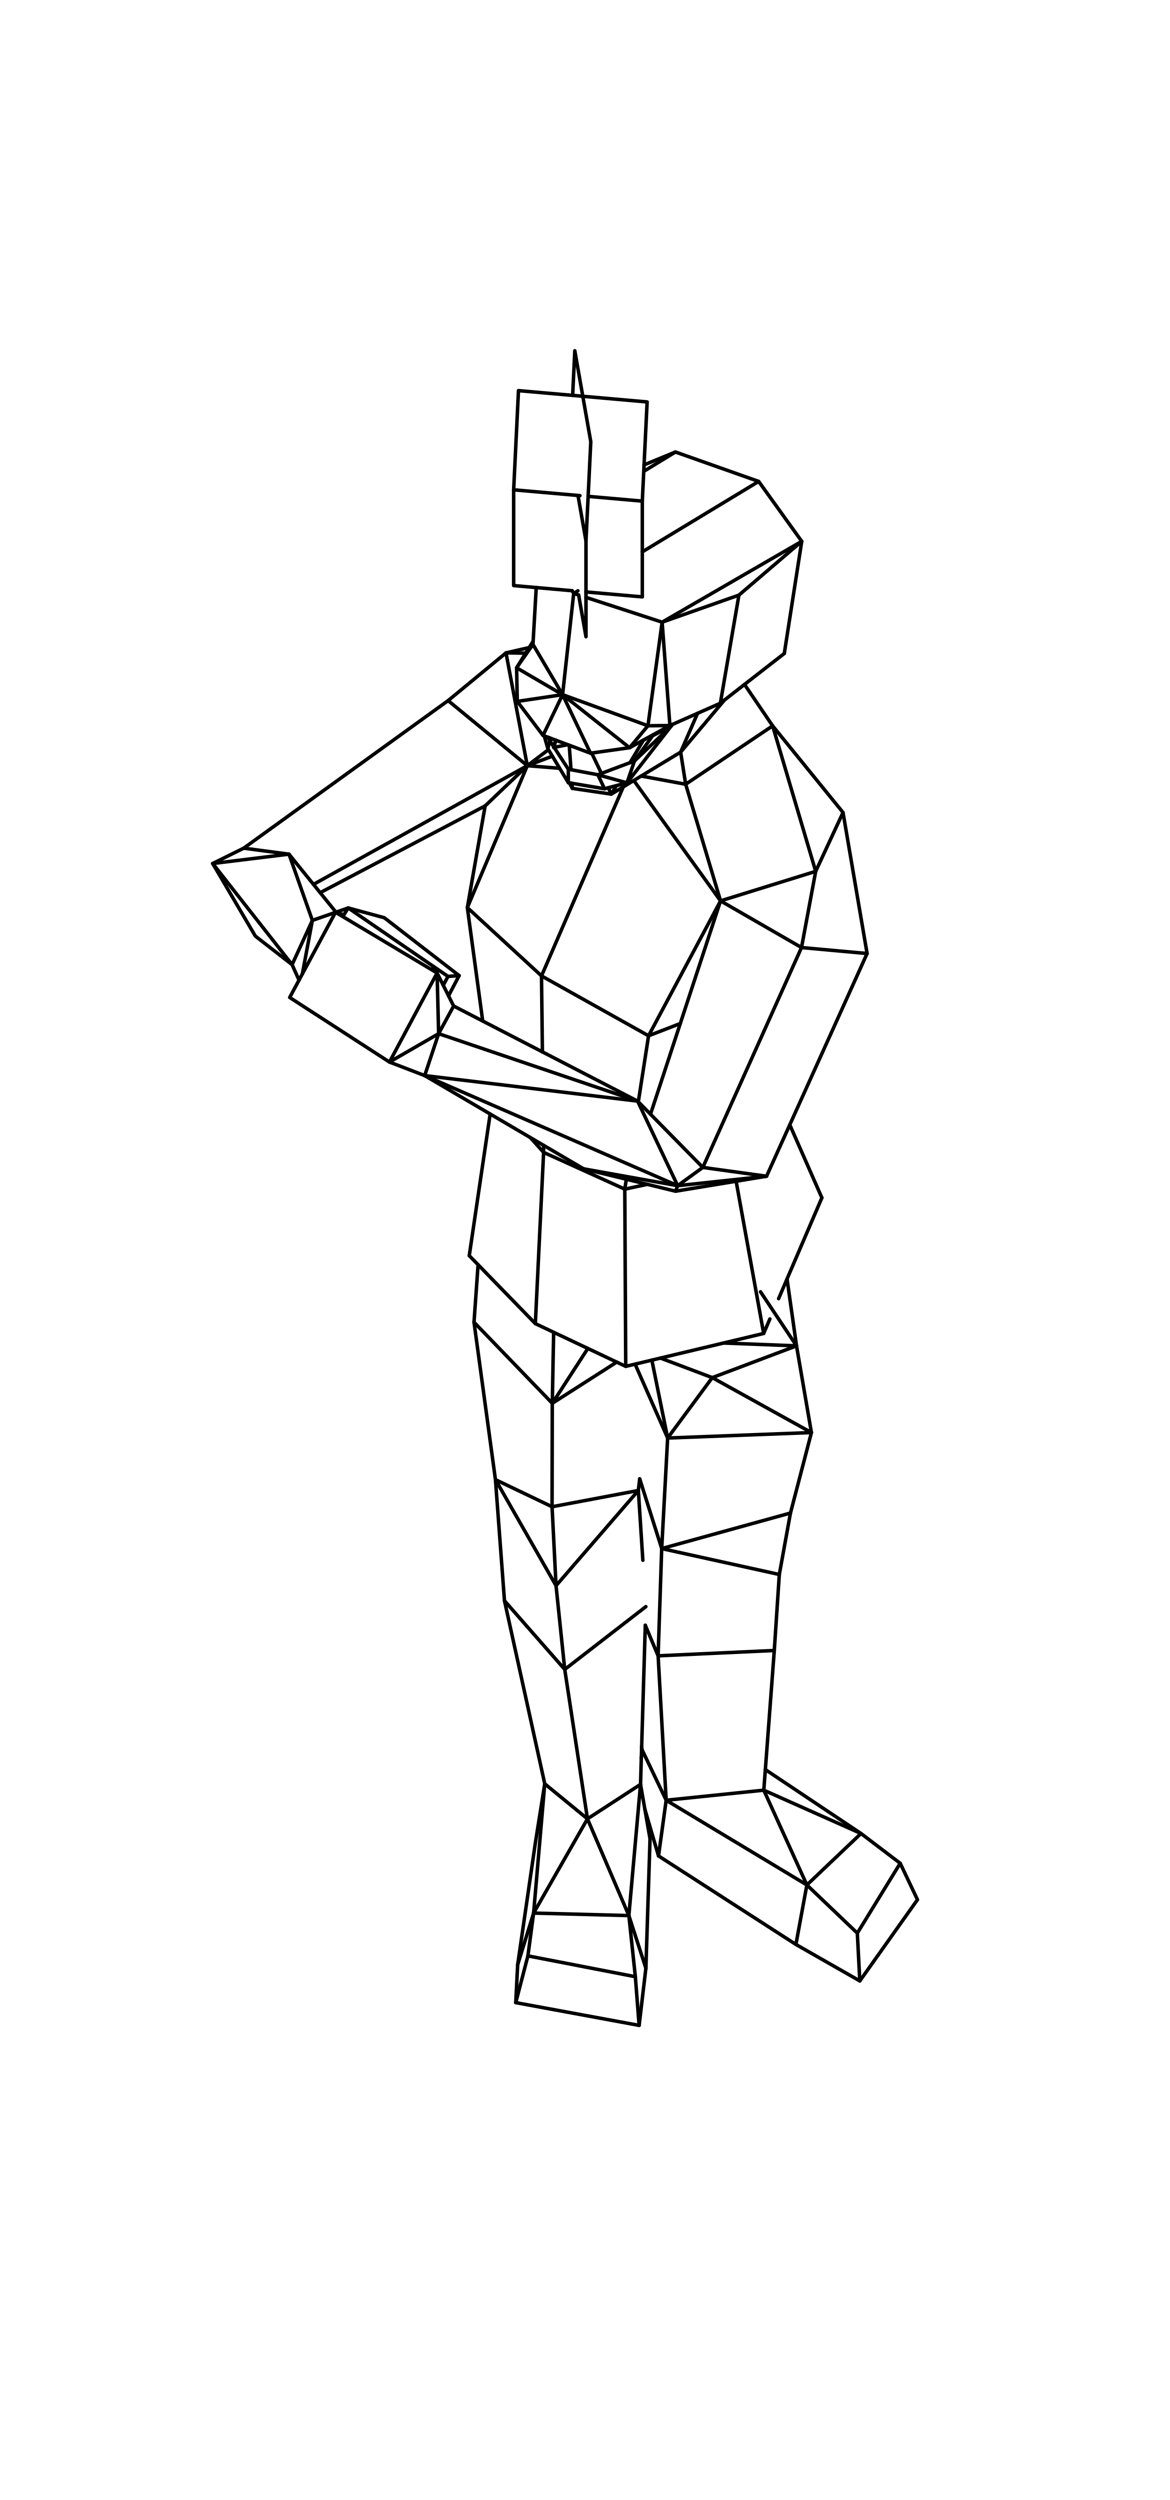 <?xml version='1.0' encoding='ascii'?>
<svg xmlns="http://www.w3.org/2000/svg" version="1.1" width="1001" height="2138">
    <g id="View Layer_LineSet" xmlns:inkscape="http://www.inkscape.org/namespaces/inkscape" inkscape:groupmode="lineset" inkscape:label="View Layer_LineSet">
        <g xmlns:inkscape="http://www.inkscape.org/namespaces/inkscape" inkscape:groupmode="layer" id="strokes" inkscape:label="strokes">
            <path fill="none" stroke-width="3.0" stroke-linecap="round" stroke-opacity="1.0" stroke="rgb(0, 0, 0)" stroke-linejoin="round" d=" M 522.997, 679.183 527.320, 671.918 " />
            <path fill="none" stroke-width="3.0" stroke-linecap="round" stroke-opacity="1.0" stroke="rgb(0, 0, 0)" stroke-linejoin="round" d=" M 550.389, 633.151 550.156, 633.154 " />
            <path fill="none" stroke-width="3.0" stroke-linecap="round" stroke-opacity="1.0" stroke="rgb(0, 0, 0)" stroke-linejoin="round" d=" M 475.395, 633.016 474.199, 637.377 473.810, 638.797 473.686, 639.249 474.058, 639.177 474.414, 639.109 476.657, 638.675 485.794, 636.911 " />
            <path fill="none" stroke-width="3.0" stroke-linecap="round" stroke-opacity="1.0" stroke="rgb(0, 0, 0)" stroke-linejoin="round" d=" M 489.676, 674.273 489.362, 669.918 " />
            <path fill="none" stroke-width="3.0" stroke-linecap="round" stroke-opacity="1.0" stroke="rgb(0, 0, 0)" stroke-linejoin="round" d=" M 653.476, 1531.067 654.225, 1521.095 654.799, 1513.451 655.548, 1503.479 656.297, 1493.507 657.046, 1483.535 657.795, 1473.563 658.543, 1463.591 659.292, 1453.619 660.041, 1443.647 660.790, 1433.676 661.539, 1423.704 662.288, 1413.732 662.448, 1411.600 663.108, 1401.622 663.768, 1391.644 664.428, 1381.665 665.088, 1371.687 665.748, 1361.709 666.408, 1351.731 666.748, 1346.591 668.535, 1336.752 670.321, 1326.913 672.108, 1317.074 673.894, 1307.234 675.680, 1297.395 676.292, 1294.029 678.813, 1284.352 681.334, 1274.675 683.855, 1264.998 686.376, 1255.321 688.897, 1245.644 691.418, 1235.967 693.939, 1226.290 694.218, 1225.216 692.524, 1215.360 690.829, 1205.505 689.134, 1195.649 687.439, 1185.794 685.745, 1175.939 684.050, 1166.083 682.355, 1156.228 681.463, 1151.042 680.062, 1141.141 678.660, 1131.239 677.258, 1121.338 675.857, 1111.437 674.455, 1101.535 673.364, 1093.827 " />
            <path fill="none" stroke-width="3.0" stroke-linecap="round" stroke-opacity="1.0" stroke="rgb(0, 0, 0)" stroke-linejoin="round" d=" M 681.463, 1151.042 672.107, 1154.571 662.750, 1158.100 653.394, 1161.629 644.037, 1165.159 634.681, 1168.688 625.324, 1172.217 615.968, 1175.746 609.388, 1178.228 618.136, 1183.073 626.884, 1187.919 635.632, 1192.764 644.379, 1197.609 653.127, 1202.455 661.875, 1207.300 670.622, 1212.146 679.370, 1216.991 688.118, 1221.836 694.218, 1225.216 684.226, 1225.595 674.233, 1225.975 664.240, 1226.355 654.247, 1226.734 644.255, 1227.114 634.262, 1227.494 624.269, 1227.873 614.276, 1228.253 604.283, 1228.633 594.291, 1229.012 584.298, 1229.392 574.305, 1229.772 571.209, 1229.889 " />
            <path fill="none" stroke-width="3.0" stroke-linecap="round" stroke-opacity="1.0" stroke="rgb(0, 0, 0)" stroke-linejoin="round" d=" M 609.388, 1178.228 603.445, 1186.270 597.502, 1194.312 591.558, 1202.354 585.615, 1210.396 579.671, 1218.438 573.728, 1226.481 571.209, 1229.889 570.671, 1239.875 570.134, 1249.861 569.597, 1259.846 569.060, 1269.832 568.523, 1279.817 567.986, 1289.803 567.449, 1299.788 566.912, 1309.774 566.375, 1319.760 566.123, 1324.431 565.789, 1334.426 565.455, 1344.420 565.121, 1354.415 564.788, 1364.409 564.454, 1374.403 564.120, 1384.398 563.786, 1394.392 563.452, 1404.387 563.118, 1414.381 563.059, 1416.159 563.615, 1426.143 564.172, 1436.128 564.729, 1446.112 565.286, 1456.097 565.843, 1466.081 566.400, 1476.066 566.956, 1486.050 567.513, 1496.035 568.070, 1506.019 568.627, 1516.004 569.184, 1525.988 569.741, 1535.973 569.947, 1539.670 579.894, 1538.646 589.842, 1537.621 599.789, 1536.596 609.736, 1535.572 619.684, 1534.548 629.631, 1533.523 639.578, 1532.499 649.526, 1531.474 653.476, 1531.067 657.615, 1540.170 661.754, 1549.274 665.893, 1558.377 670.032, 1567.480 674.170, 1576.584 678.309, 1585.687 682.448, 1594.790 686.587, 1603.894 690.330, 1612.126 697.563, 1619.031 704.796, 1625.936 712.029, 1632.842 719.263, 1639.747 726.496, 1646.652 733.485, 1653.324 " />
            <path fill="none" stroke-width="3.0" stroke-linecap="round" stroke-opacity="1.0" stroke="rgb(0, 0, 0)" stroke-linejoin="round" d=" M 566.123, 1324.431 575.763, 1321.771 585.403, 1319.111 595.042, 1316.451 604.682, 1313.791 614.322, 1311.130 623.961, 1308.470 633.601, 1305.810 643.241, 1303.150 652.880, 1300.490 662.520, 1297.829 672.160, 1295.169 676.292, 1294.029 " />
            <path fill="none" stroke-width="3.0" stroke-linecap="round" stroke-opacity="1.0" stroke="rgb(0, 0, 0)" stroke-linejoin="round" d=" M 551.741, 1547.463 554.550, 1557.060 557.359, 1566.657 560.168, 1576.255 562.977, 1585.852 563.398, 1587.290 571.804, 1592.706 580.211, 1598.121 588.618, 1603.536 597.025, 1608.951 605.432, 1614.366 613.839, 1619.782 622.246, 1625.197 630.653, 1630.612 639.059, 1636.027 647.466, 1641.442 655.873, 1646.858 664.280, 1652.273 672.687, 1657.688 680.945, 1663.007 689.630, 1667.963 698.316, 1672.918 707.002, 1677.874 715.688, 1682.829 724.373, 1687.785 733.059, 1692.741 735.614, 1694.198 741.403, 1686.044 747.192, 1677.891 752.982, 1669.737 758.771, 1661.583 764.560, 1653.429 770.349, 1645.275 776.139, 1637.122 781.928, 1628.968 784.953, 1624.707 780.662, 1615.674 776.372, 1606.641 772.082, 1597.608 770.166, 1593.575 762.202, 1587.528 754.238, 1581.480 746.274, 1575.433 738.309, 1569.385 736.635, 1568.114 728.320, 1562.560 720.004, 1557.005 711.689, 1551.451 703.373, 1545.896 695.057, 1540.342 686.742, 1534.787 678.426, 1529.233 670.111, 1523.679 661.795, 1518.124 654.799, 1513.451 " />
            <path fill="none" stroke-width="3.0" stroke-linecap="round" stroke-opacity="1.0" stroke="rgb(0, 0, 0)" stroke-linejoin="round" d=" M 550.389, 633.151 552.991, 631.596 " />
            <path fill="none" stroke-width="3.0" stroke-linecap="round" stroke-opacity="1.0" stroke="rgb(0, 0, 0)" stroke-linejoin="round" d=" M 409.028, 1081.667 408.322, 1091.641 407.615, 1101.616 406.909, 1111.592 406.202, 1121.567 405.545, 1130.840 406.895, 1140.748 408.244, 1150.657 409.594, 1160.565 410.943, 1170.474 412.293, 1180.382 413.642, 1190.291 414.992, 1200.199 416.341, 1210.108 417.691, 1220.016 419.040, 1229.925 420.390, 1239.833 421.739, 1249.742 423.089, 1259.651 423.882, 1265.477 424.626, 1275.450 425.369, 1285.422 426.113, 1295.394 426.856, 1305.367 427.600, 1315.339 428.343, 1325.311 429.087, 1335.284 429.830, 1345.256 430.574, 1355.228 431.318, 1365.201 431.601, 1369.002 433.750, 1378.768 435.899, 1388.535 438.049, 1398.301 440.198, 1408.068 442.347, 1417.834 444.496, 1427.600 446.645, 1437.366 448.794, 1447.133 450.944, 1456.899 453.093, 1466.665 455.242, 1476.432 457.391, 1486.198 459.540, 1495.964 461.690, 1505.731 463.839, 1515.497 466.065, 1525.613 464.494, 1535.488 462.922, 1545.364 461.351, 1555.240 459.780, 1565.116 458.209, 1574.992 458.128, 1575.497 456.690, 1585.393 455.253, 1595.289 453.815, 1605.185 452.377, 1615.081 450.939, 1624.977 449.501, 1634.873 448.063, 1644.769 446.625, 1654.665 445.187, 1664.562 443.749, 1674.458 442.887, 1680.390 442.383, 1690.377 441.878, 1700.364 441.374, 1710.352 441.253, 1712.747 451.087, 1714.561 460.922, 1716.374 470.756, 1718.188 480.590, 1720.001 490.424, 1721.815 500.258, 1723.628 510.093, 1725.442 519.927, 1727.255 529.761, 1729.069 539.595, 1730.882 546.804, 1732.212 547.980, 1722.281 549.156, 1712.350 550.332, 1702.420 551.508, 1692.489 552.590, 1683.356 552.910, 1673.361 553.231, 1663.367 553.552, 1653.372 553.873, 1643.377 554.193, 1633.382 554.514, 1623.387 554.835, 1613.392 555.156, 1603.397 555.476, 1593.403 555.797, 1583.408 556.141, 1572.679 554.422, 1562.828 552.703, 1552.977 551.741, 1547.463 550.021, 1537.612 548.751, 1530.333 548.009, 1526.081 548.308, 1516.085 548.608, 1506.090 548.677, 1503.792 548.966, 1494.150 549.265, 1484.154 549.565, 1474.159 549.864, 1464.163 550.163, 1454.168 550.463, 1444.172 550.762, 1434.177 551.062, 1424.181 551.361, 1414.186 551.661, 1404.190 551.960, 1394.195 552.086, 1389.988 " />
            <path fill="none" stroke-width="3.0" stroke-linecap="round" stroke-opacity="1.0" stroke="rgb(0, 0, 0)" stroke-linejoin="round" d=" M 475.720, 1356.159 470.757, 1347.477 465.794, 1338.795 460.831, 1330.114 455.868, 1321.432 450.906, 1312.751 445.943, 1304.069 440.980, 1295.387 436.017, 1286.706 431.054, 1278.024 426.092, 1269.342 423.882, 1265.477 432.902, 1269.794 441.923, 1274.111 450.943, 1278.427 459.963, 1282.744 468.984, 1287.061 472.324, 1288.660 " />
            <path fill="none" stroke-width="3.0" stroke-linecap="round" stroke-opacity="1.0" stroke="rgb(0, 0, 0)" stroke-linejoin="round" d=" M 502.607, 1555.587 501.103, 1545.700 499.600, 1535.814 498.096, 1525.928 496.593, 1516.041 495.089, 1506.155 493.586, 1496.269 492.082, 1486.382 490.578, 1476.496 489.075, 1466.610 487.571, 1456.723 486.068, 1446.837 484.564, 1436.951 483.171, 1427.793 482.137, 1417.847 481.102, 1407.901 480.067, 1397.954 479.033, 1388.008 477.998, 1378.062 476.963, 1368.115 475.929, 1358.169 475.720, 1356.159 475.217, 1346.171 474.715, 1336.184 474.213, 1326.197 473.710, 1316.209 473.208, 1306.222 472.705, 1296.234 472.324, 1288.660 472.346, 1278.660 472.368, 1268.660 472.389, 1258.660 472.411, 1248.660 472.432, 1238.660 472.454, 1228.660 472.476, 1218.660 472.497, 1208.660 472.516, 1200.199 472.706, 1190.201 472.896, 1180.202 473.086, 1170.204 473.276, 1160.206 473.466, 1150.208 473.656, 1140.210 473.671, 1139.435 " />
            <path fill="none" stroke-width="3.0" stroke-linecap="round" stroke-opacity="1.0" stroke="rgb(0, 0, 0)" stroke-linejoin="round" d=" M 472.516, 1200.199 465.569, 1193.005 458.623, 1185.811 451.677, 1178.617 444.731, 1171.423 437.785, 1164.230 430.839, 1157.036 423.893, 1149.842 416.947, 1142.648 410.001, 1135.454 405.545, 1130.840 " />
            <path fill="none" stroke-width="3.0" stroke-linecap="round" stroke-opacity="1.0" stroke="rgb(0, 0, 0)" stroke-linejoin="round" d=" M 550.389, 633.151 550.285, 633.083 " />
            <path fill="none" stroke-width="3.0" stroke-linecap="round" stroke-opacity="1.0" stroke="rgb(0, 0, 0)" stroke-linejoin="round" d=" M 517.213, 674.583 512.909, 665.556 511.507, 662.615 " />
            <path fill="none" stroke-width="3.0" stroke-linecap="round" stroke-opacity="1.0" stroke="rgb(0, 0, 0)" stroke-linejoin="round" d=" M 559.001, 628.294 558.355, 629.252 552.514, 637.369 551.648, 638.573 545.808, 646.690 542.827, 650.834 539.013, 652.268 536.953, 653.043 535.175, 653.712 535.057, 653.756 525.698, 657.277 525.279, 657.434 517.974, 660.182 514.545, 661.472 511.507, 662.615 504.860, 661.363 496.592, 659.806 488.523, 658.286 486.227, 657.854 486.093, 657.648 480.634, 649.270 477.700, 644.766 475.204, 640.935 474.306, 639.557 474.058, 639.177 " />
            <path fill="none" stroke-width="3.0" stroke-linecap="round" stroke-opacity="1.0" stroke="rgb(0, 0, 0)" stroke-linejoin="round" d=" M 486.227, 657.854 486.227, 667.921 486.227, 669.393 " />
            <path fill="none" stroke-width="3.0" stroke-linecap="round" stroke-opacity="1.0" stroke="rgb(0, 0, 0)" stroke-linejoin="round" d=" M 465.598, 629.347 468.346, 638.962 468.728, 640.299 469.235, 641.142 472.585, 646.712 477.739, 655.281 478.815, 657.070 483.338, 664.590 486.227, 669.393 487.106, 669.540 489.362, 669.918 493.904, 670.679 503.766, 672.331 513.629, 673.983 517.213, 674.583 520.401, 673.742 526.249, 672.200 527.320, 671.918 534.542, 670.014 536.395, 669.526 540.183, 664.664 541.885, 662.480 545.551, 657.775 551.698, 649.887 557.844, 641.999 559.571, 639.782 565.717, 631.894 571.864, 624.006 574.244, 620.952 575.601, 619.437 " />
            <path fill="none" stroke-width="3.0" stroke-linecap="round" stroke-opacity="1.0" stroke="rgb(0, 0, 0)" stroke-linejoin="round" d=" M 363.343, 919.892 372.513, 923.882 381.683, 927.871 390.852, 931.861 400.022, 935.851 409.191, 939.841 418.361, 943.830 420.540, 944.778 429.710, 948.768 438.879, 952.758 445.082, 955.457 454.251, 959.447 463.421, 963.436 463.683, 963.550 472.853, 967.540 482.022, 971.530 491.192, 975.520 500.362, 979.509 509.531, 983.499 518.701, 987.489 527.870, 991.479 537.040, 995.469 546.210, 999.458 555.379, 1003.448 564.549, 1007.438 573.719, 1011.428 579.776, 1014.063 589.720, 1013.006 599.664, 1011.949 603.950, 1011.493 613.894, 1010.436 617.959, 1010.004 627.903, 1008.946 637.847, 1007.889 638.484, 1007.821 648.428, 1006.764 655.834, 1005.977 " />
            <path fill="none" stroke-width="3.0" stroke-linecap="round" stroke-opacity="1.0" stroke="rgb(0, 0, 0)" stroke-linejoin="round" d=" M 579.776, 1014.063 575.495, 1005.026 571.214, 995.989 569.332, 992.015 565.051, 982.977 560.770, 973.940 556.489, 964.903 554.204, 960.081 549.923, 951.043 545.642, 942.006 545.507, 941.721 " />
            <path fill="none" stroke-width="3.0" stroke-linecap="round" stroke-opacity="1.0" stroke="rgb(0, 0, 0)" stroke-linejoin="round" d=" M 545.507, 941.721 535.578, 940.531 525.650, 939.342 523.937, 939.136 514.008, 937.947 504.079, 936.757 494.151, 935.567 484.222, 934.377 474.293, 933.187 466.921, 932.304 456.992, 931.114 447.064, 929.924 437.135, 928.734 427.206, 927.545 420.234, 926.709 410.305, 925.519 400.376, 924.330 390.447, 923.140 380.518, 921.950 370.589, 920.760 363.343, 919.892 " />
            <path fill="none" stroke-width="3.0" stroke-linecap="round" stroke-opacity="1.0" stroke="rgb(0, 0, 0)" stroke-linejoin="round" d=" M 545.507, 941.721 536.036, 938.513 530.284, 936.565 520.813, 933.357 511.341, 930.148 501.870, 926.940 492.399, 923.732 482.927, 920.524 479.219, 919.268 469.747, 916.059 460.276, 912.851 450.804, 909.643 441.333, 906.435 431.862, 903.227 422.390, 900.018 416.340, 897.969 406.868, 894.761 397.397, 891.553 387.926, 888.344 378.454, 885.136 375.270, 884.058 " />
            <path fill="none" stroke-width="3.0" stroke-linecap="round" stroke-opacity="1.0" stroke="rgb(0, 0, 0)" stroke-linejoin="round" d=" M 375.270, 884.058 372.112, 893.546 368.954, 903.034 365.796, 912.523 363.343, 919.892 " />
            <path fill="none" stroke-width="3.0" stroke-linecap="round" stroke-opacity="1.0" stroke="rgb(0, 0, 0)" stroke-linejoin="round" d=" M 487.106, 669.540 489.676, 674.273 499.570, 675.731 509.463, 677.189 519.356, 678.646 522.997, 679.183 526.566, 677.021 533.264, 672.965 541.818, 667.786 542.246, 667.527 548.549, 663.710 553.325, 660.818 561.879, 655.638 570.433, 650.459 578.987, 645.279 582.326, 643.257 588.765, 635.606 595.205, 627.955 601.644, 620.304 604.203, 617.265 610.642, 609.614 617.081, 601.963 619.816, 598.714 " />
            <path fill="none" stroke-width="3.0" stroke-linecap="round" stroke-opacity="1.0" stroke="rgb(0, 0, 0)" stroke-linejoin="round" d=" M 582.326, 643.257 583.873, 653.136 585.421, 663.016 586.631, 670.742 " />
            <path fill="none" stroke-width="3.0" stroke-linecap="round" stroke-opacity="1.0" stroke="rgb(0, 0, 0)" stroke-linejoin="round" d=" M 548.549, 663.710 558.382, 665.526 568.216, 667.342 578.050, 669.158 586.631, 670.742 594.934, 665.168 603.236, 659.594 611.538, 654.020 619.841, 648.445 628.143, 642.871 636.445, 637.297 644.747, 631.723 653.050, 626.149 661.037, 620.786 " />
            <path fill="none" stroke-width="3.0" stroke-linecap="round" stroke-opacity="1.0" stroke="rgb(0, 0, 0)" stroke-linejoin="round" d=" M 293.182, 782.018 287.611, 780.372 287.209, 780.253 287.054, 780.207 286.988, 780.330 284.786, 784.424 283.666, 786.506 282.862, 788.001 280.913, 791.625 280.296, 792.773 278.422, 796.257 273.685, 805.064 268.949, 813.871 264.212, 822.678 259.630, 831.198 258.681, 832.962 255.843, 838.240 251.106, 847.047 247.854, 853.095 256.249, 858.527 264.645, 863.960 273.041, 869.393 281.436, 874.825 289.832, 880.258 298.228, 885.690 306.623, 891.123 315.019, 896.556 323.415, 901.988 331.810, 907.421 333.207, 908.324 342.543, 911.908 351.879, 915.491 361.215, 919.075 363.343, 919.892 371.969, 924.951 380.595, 930.011 389.220, 935.070 397.846, 940.129 406.472, 945.189 415.097, 950.248 419.363, 952.750 427.989, 957.810 429.503, 958.698 438.129, 963.758 438.823, 964.164 444.092, 967.255 444.969, 967.769 448.361, 969.759 453.710, 972.896 462.335, 977.956 463.676, 978.742 465.017, 979.529 473.643, 984.588 482.269, 989.648 490.894, 994.707 499.331, 999.656 499.881, 999.789 509.598, 1002.153 510.287, 1002.321 513.138, 1003.015 522.855, 1005.378 531.506, 1007.483 533.423, 1007.949 535.854, 1008.541 545.571, 1010.905 553.819, 1012.911 563.536, 1015.275 573.252, 1017.639 577.976, 1018.788 587.843, 1017.164 597.711, 1015.541 601.816, 1014.865 611.683, 1013.242 617.219, 1012.331 627.086, 1010.707 629.797, 1010.261 631.534, 1009.975 635.168, 1009.377 636.640, 1009.135 639.355, 1008.688 649.223, 1007.065 655.834, 1005.977 659.949, 996.863 662.097, 992.106 666.213, 982.992 670.328, 973.878 674.443, 964.764 675.697, 961.987 679.812, 952.873 683.928, 943.760 688.043, 934.646 692.159, 925.532 696.274, 916.418 700.389, 907.304 704.505, 898.190 708.620, 889.076 712.735, 879.962 716.851, 870.848 720.966, 861.734 725.082, 852.620 729.197, 843.506 733.312, 834.392 737.428, 825.278 741.846, 815.494 740.163, 805.636 738.479, 795.779 736.796, 785.922 735.113, 776.065 733.429, 766.207 731.746, 756.350 730.063, 746.493 728.379, 736.635 726.696, 726.778 725.013, 716.921 723.329, 707.063 721.646, 697.206 721.250, 694.891 714.944, 687.130 708.638, 679.369 702.332, 671.608 696.026, 663.847 689.720, 656.086 683.414, 648.325 677.108, 640.564 670.802, 632.803 664.495, 625.042 661.037, 620.786 655.417, 612.515 649.797, 604.243 644.177, 595.972 638.557, 587.700 636.972, 585.367 " />
            <path fill="none" stroke-width="3.0" stroke-linecap="round" stroke-opacity="1.0" stroke="rgb(0, 0, 0)" stroke-linejoin="round" d=" M 451.135, 654.870 447.242, 664.081 443.349, 673.293 439.456, 682.504 435.563, 691.715 431.671, 700.926 427.778, 710.137 423.885, 719.349 419.992, 728.560 416.099, 737.771 412.207, 746.982 408.314, 756.193 404.421, 765.405 400.528, 774.616 399.844, 776.234 " />
            <path fill="none" stroke-width="3.0" stroke-linecap="round" stroke-opacity="1.0" stroke="rgb(0, 0, 0)" stroke-linejoin="round" d=" M 399.844, 776.234 407.201, 783.007 414.558, 789.781 421.915, 796.554 429.272, 803.327 436.629, 810.100 443.985, 816.874 451.342, 823.647 458.699, 830.420 463.288, 834.645 " />
            <path fill="none" stroke-width="3.0" stroke-linecap="round" stroke-opacity="1.0" stroke="rgb(0, 0, 0)" stroke-linejoin="round" d=" M 463.288, 834.645 467.260, 825.468 471.232, 816.291 475.204, 807.114 479.176, 797.936 483.148, 788.759 487.120, 779.582 491.092, 770.404 495.064, 761.227 499.036, 752.050 503.008, 742.872 506.980, 733.695 510.952, 724.518 514.924, 715.340 518.896, 706.163 522.868, 696.986 526.840, 687.808 530.812, 678.631 533.264, 672.965 " />
            <path fill="none" stroke-width="3.0" stroke-linecap="round" stroke-opacity="1.0" stroke="rgb(0, 0, 0)" stroke-linejoin="round" d=" M 452.724, 553.849 442.976, 556.080 433.228, 558.310 432.906, 558.384 425.190, 564.744 417.474, 571.104 409.757, 577.465 402.041, 583.826 394.324, 590.186 386.608, 596.547 383.387, 599.201 375.278, 605.053 367.170, 610.905 359.061, 616.757 350.952, 622.609 342.843, 628.462 334.734, 634.314 326.626, 640.166 318.517, 646.018 310.408, 651.870 302.299, 657.722 294.190, 663.574 286.081, 669.426 277.973, 675.278 269.864, 681.131 261.755, 686.983 253.646, 692.835 245.537, 698.687 237.429, 704.539 229.320, 710.391 221.211, 716.243 213.102, 722.095 208.522, 725.401 " />
            <path fill="none" stroke-width="3.0" stroke-linecap="round" stroke-opacity="1.0" stroke="rgb(0, 0, 0)" stroke-linejoin="round" d=" M 499.331, 999.656 509.174, 1001.418 519.018, 1003.181 528.861, 1004.944 538.704, 1006.707 548.548, 1008.470 558.391, 1010.233 568.234, 1011.996 578.078, 1013.759 579.776, 1014.063 " />
            <path fill="none" stroke-width="3.0" stroke-linecap="round" stroke-opacity="1.0" stroke="rgb(0, 0, 0)" stroke-linejoin="round" d=" M 601.297, 998.441 594.284, 991.312 590.322, 987.283 583.310, 980.154 576.297, 973.025 569.285, 965.896 562.273, 958.766 556.547, 952.946 549.535, 945.816 546.144, 942.369 546.121, 942.345 545.507, 941.721 536.623, 937.131 533.223, 935.374 529.692, 933.549 523.832, 930.522 521.424, 929.277 512.540, 924.687 503.656, 920.096 494.772, 915.506 486.701, 911.335 477.817, 906.745 468.933, 902.154 464.064, 899.639 455.180, 895.048 446.296, 890.458 443.963, 889.252 441.051, 887.747 432.167, 883.157 423.283, 878.566 414.399, 873.976 412.990, 873.248 404.106, 868.658 395.222, 864.067 388.103, 860.389 383.737, 851.676 379.225, 842.674 374.745, 833.733 373.953, 832.153 370.395, 826.805 " />
            <path fill="none" stroke-width="3.0" stroke-linecap="round" stroke-opacity="1.0" stroke="rgb(0, 0, 0)" stroke-linejoin="round" d=" M 388.103, 860.389 383.337, 869.180 378.571, 877.971 375.270, 884.058 " />
            <path fill="none" stroke-width="3.0" stroke-linecap="round" stroke-opacity="1.0" stroke="rgb(0, 0, 0)" stroke-linejoin="round" d=" M 247.242, 730.526 237.316, 731.742 227.390, 732.957 217.465, 734.173 214.031, 734.594 204.105, 735.809 194.179, 737.025 184.253, 738.241 181.976, 738.520 " />
            <path fill="none" stroke-width="3.0" stroke-linecap="round" stroke-opacity="1.0" stroke="rgb(0, 0, 0)" stroke-linejoin="round" d=" M 181.976, 738.520 188.152, 746.385 194.328, 754.250 200.503, 762.115 206.679, 769.980 212.855, 777.845 219.031, 785.711 224.222, 792.322 225.640, 794.129 231.816, 801.994 237.992, 809.859 244.168, 817.724 249.898, 825.022 " />
            <path fill="none" stroke-width="3.0" stroke-linecap="round" stroke-opacity="1.0" stroke="rgb(0, 0, 0)" stroke-linejoin="round" d=" M 249.898, 825.022 254.066, 815.932 258.234, 806.842 262.401, 797.752 266.569, 788.662 267.251, 787.173 " />
            <path fill="none" stroke-width="3.0" stroke-linecap="round" stroke-opacity="1.0" stroke="rgb(0, 0, 0)" stroke-linejoin="round" d=" M 286.988, 780.330 279.015, 783.094 269.567, 786.370 267.251, 787.173 263.921, 777.744 261.237, 770.147 257.907, 760.718 254.576, 751.289 251.246, 741.860 247.915, 732.431 247.242, 730.526 " />
            <path fill="none" stroke-width="3.0" stroke-linecap="round" stroke-opacity="1.0" stroke="rgb(0, 0, 0)" stroke-linejoin="round" d=" M 273.925, 763.473 282.776, 758.818 291.626, 754.163 300.476, 749.507 309.327, 744.852 318.177, 740.197 327.027, 735.541 335.878, 730.886 344.728, 726.231 353.578, 721.576 362.429, 716.920 371.279, 712.265 380.129, 707.610 388.979, 702.954 397.830, 698.299 406.680, 693.644 415.078, 689.226 422.318, 682.328 429.558, 675.429 436.798, 668.531 444.037, 661.633 451.135, 654.870 " />
            <path fill="none" stroke-width="3.0" stroke-linecap="round" stroke-opacity="1.0" stroke="rgb(0, 0, 0)" stroke-linejoin="round" d=" M 469.235, 641.142 461.267, 647.185 453.300, 653.228 451.135, 654.870 442.390, 659.722 433.646, 664.573 424.902, 669.425 416.157, 674.276 407.413, 679.128 398.669, 683.980 389.925, 688.831 381.180, 693.683 372.436, 698.534 363.692, 703.386 354.948, 708.237 346.203, 713.089 337.459, 717.941 328.715, 722.792 319.970, 727.644 311.226, 732.495 302.482, 737.347 293.738, 742.198 284.993, 747.050 276.249, 751.901 268.180, 756.379 " />
            <path fill="none" stroke-width="3.0" stroke-linecap="round" stroke-opacity="1.0" stroke="rgb(0, 0, 0)" stroke-linejoin="round" d=" M 502.944, 1153.273 497.503, 1161.663 492.062, 1170.054 486.622, 1178.444 481.181, 1186.835 475.741, 1195.225 472.516, 1200.199 480.940, 1194.810 489.364, 1189.422 497.788, 1184.034 506.212, 1178.645 514.636, 1173.257 523.060, 1167.869 527.633, 1164.944 " />
            <path fill="none" stroke-width="3.0" stroke-linecap="round" stroke-opacity="1.0" stroke="rgb(0, 0, 0)" stroke-linejoin="round" d=" M 558.355, 629.252 567.218, 624.622 574.244, 620.952 566.998, 627.843 559.753, 634.735 555.155, 639.108 547.909, 646.000 542.827, 650.834 539.573, 660.290 536.395, 669.526 " />
            <path fill="none" stroke-width="3.0" stroke-linecap="round" stroke-opacity="1.0" stroke="rgb(0, 0, 0)" stroke-linejoin="round" d=" M 451.135, 654.870 443.408, 648.521 435.682, 642.173 427.956, 635.824 420.230, 629.475 412.504, 623.127 404.778, 616.778 397.051, 610.429 389.325, 604.080 383.387, 599.201 " />
            <path fill="none" stroke-width="3.0" stroke-linecap="round" stroke-opacity="1.0" stroke="rgb(0, 0, 0)" stroke-linejoin="round" d=" M 601.297, 998.441 593.204, 1004.316 585.111, 1010.190 579.776, 1014.063 577.976, 1018.788 " />
            <path fill="none" stroke-width="3.0" stroke-linecap="round" stroke-opacity="1.0" stroke="rgb(0, 0, 0)" stroke-linejoin="round" d=" M 655.834, 1005.977 645.928, 1004.608 636.022, 1003.239 633.529, 1002.895 633.509, 1002.892 623.618, 1001.525 620.781, 1001.133 611.332, 999.828 601.426, 998.459 601.297, 998.441 605.035, 990.117 609.131, 980.994 609.863, 979.365 613.959, 970.242 618.056, 961.120 618.372, 960.416 620.214, 956.314 624.310, 947.192 628.406, 938.069 632.503, 928.947 636.599, 919.825 640.696, 910.702 644.792, 901.580 648.889, 892.457 652.985, 883.335 657.081, 874.212 661.178, 865.090 665.274, 855.967 669.371, 846.845 673.467, 837.722 677.564, 828.600 681.660, 819.478 684.745, 812.608 685.738, 810.396 687.568, 800.565 689.399, 790.734 691.229, 780.903 693.059, 771.072 694.890, 761.241 696.720, 751.410 697.871, 745.230 " />
            <path fill="none" stroke-width="3.0" stroke-linecap="round" stroke-opacity="1.0" stroke="rgb(0, 0, 0)" stroke-linejoin="round" d=" M 616.467, 770.479 625.132, 775.472 633.796, 780.465 642.460, 785.458 651.125, 790.451 659.789, 795.444 668.454, 800.436 677.118, 805.429 685.738, 810.396 686.966, 810.508 696.925, 811.413 704.813, 812.129 714.772, 813.034 724.731, 813.939 734.690, 814.844 741.846, 815.494 " />
            <path fill="none" stroke-width="3.0" stroke-linecap="round" stroke-opacity="1.0" stroke="rgb(0, 0, 0)" stroke-linejoin="round" d=" M 697.871, 745.230 688.320, 748.193 678.769, 751.155 669.217, 754.118 659.666, 757.080 650.115, 760.043 640.564, 763.005 631.013, 765.968 621.462, 768.930 616.467, 770.479 " />
            <path fill="none" stroke-width="3.0" stroke-linecap="round" stroke-opacity="1.0" stroke="rgb(0, 0, 0)" stroke-linejoin="round" d=" M 333.207, 908.324 341.869, 903.327 343.332, 902.483 351.994, 897.486 360.656, 892.489 363.047, 891.110 371.709, 886.113 375.270, 884.058 375.017, 874.061 374.877, 868.562 374.623, 858.565 374.369, 848.569 374.116, 838.572 373.953, 832.153 365.369, 827.022 356.786, 821.891 348.202, 816.760 339.619, 811.629 331.036, 806.498 322.452, 801.367 313.869, 796.237 305.286, 791.106 296.702, 785.975 287.876, 780.698 287.159, 780.270 287.054, 780.207 " />
            <path fill="none" stroke-width="3.0" stroke-linecap="round" stroke-opacity="1.0" stroke="rgb(0, 0, 0)" stroke-linejoin="round" d=" M 373.953, 832.153 369.236, 840.970 364.519, 849.788 359.802, 858.606 355.086, 867.424 350.369, 876.241 345.652, 885.059 340.935, 893.877 338.262, 898.874 333.545, 907.692 333.207, 908.324 " />
            <path fill="none" stroke-width="3.0" stroke-linecap="round" stroke-opacity="1.0" stroke="rgb(0, 0, 0)" stroke-linejoin="round" d=" M 632.186, 508.973 632.164, 509.098 630.471, 518.954 628.778, 528.809 627.085, 538.665 625.392, 548.521 623.699, 558.376 622.005, 568.232 620.312, 578.088 618.619, 587.943 616.926, 597.801 616.299, 601.450 " />
            <path fill="none" stroke-width="3.0" stroke-linecap="round" stroke-opacity="1.0" stroke="rgb(0, 0, 0)" stroke-linejoin="round" d=" M 456.144, 548.354 452.724, 553.849 449.761, 558.610 444.476, 567.099 441.971, 571.123 442.178, 581.121 442.302, 587.089 442.509, 597.087 442.567, 599.884 444.756, 602.776 450.791, 610.749 456.826, 618.723 462.861, 626.696 464.579, 628.965 465.598, 629.347 468.900, 630.583 469.608, 630.849 470.376, 631.136 475.395, 633.016 475.590, 633.089 475.841, 633.183 478.444, 634.158 479.344, 634.495 483.181, 635.932 485.794, 636.911 487.015, 637.368 492.121, 639.281 501.486, 642.788 505.221, 644.188 506.228, 644.046 513.477, 643.025 523.311, 641.640 528.997, 640.839 530.094, 640.685 535.229, 639.961 538.643, 639.480 542.764, 637.216 550.156, 633.154 550.285, 633.083 550.407, 633.016 552.991, 631.596 559.001, 628.294 567.765, 623.478 573.143, 620.523 575.601, 619.437 584.747, 615.395 593.894, 611.352 596.797, 610.069 599.929, 608.685 609.075, 604.643 613.058, 602.883 616.299, 601.450 619.816, 598.714 621.176, 597.656 626.930, 593.179 634.823, 587.039 636.972, 585.367 644.865, 579.227 652.757, 573.086 660.650, 566.946 668.543, 560.805 671.006, 558.889 " />
            <path fill="none" stroke-width="3.0" stroke-linecap="round" stroke-opacity="1.0" stroke="rgb(0, 0, 0)" stroke-linejoin="round" d=" M 671.006, 558.889 672.544, 549.008 674.082, 539.127 675.620, 529.246 677.157, 519.365 678.695, 509.484 680.233, 499.603 681.771, 489.722 683.309, 479.841 684.847, 469.960 685.932, 462.985 680.094, 454.866 674.256, 446.747 668.418, 438.628 662.580, 430.509 656.742, 422.390 650.904, 414.271 649.086, 411.743 639.658, 408.411 630.229, 405.079 620.801, 401.746 611.372, 398.414 601.944, 395.082 592.516, 391.750 583.087, 388.417 577.869, 386.573 568.620, 390.375 559.371, 394.177 551.034, 397.605 " />
            <path fill="none" stroke-width="3.0" stroke-linecap="round" stroke-opacity="1.0" stroke="rgb(0, 0, 0)" stroke-linejoin="round" d=" M 685.932, 462.985 678.334, 469.486 670.736, 475.988 663.138, 482.489 655.468, 489.051 647.870, 495.552 640.272, 502.054 632.674, 508.555 632.186, 508.973 632.000, 509.038 622.568, 512.360 613.136, 515.683 603.704, 519.005 594.273, 522.328 584.841, 525.650 575.409, 528.973 566.492, 532.114 556.983, 529.018 547.474, 525.923 537.965, 522.828 528.457, 519.732 518.948, 516.637 509.439, 513.542 507.355, 512.863 501.333, 510.903 " />
            <path fill="none" stroke-width="3.0" stroke-linecap="round" stroke-opacity="1.0" stroke="rgb(0, 0, 0)" stroke-linejoin="round" d=" M 267.251, 787.173 265.412, 797.003 263.572, 806.832 261.732, 816.661 259.893, 826.491 258.681, 832.962 " />
            <path fill="none" stroke-width="3.0" stroke-linecap="round" stroke-opacity="1.0" stroke="rgb(0, 0, 0)" stroke-linejoin="round" d=" M 383.737, 851.676 388.383, 842.821 392.805, 834.393 384.893, 828.277 376.981, 822.161 369.069, 816.045 361.157, 809.929 353.245, 803.814 345.334, 797.698 337.422, 791.582 329.510, 785.466 328.769, 784.894 319.117, 782.278 309.466, 779.662 299.814, 777.046 297.929, 776.536 288.481, 779.812 287.448, 780.170 287.209, 780.253 " />
            <path fill="none" stroke-width="3.0" stroke-linecap="round" stroke-opacity="1.0" stroke="rgb(0, 0, 0)" stroke-linejoin="round" d=" M 287.448, 780.170 281.154, 772.399 274.860, 764.628 273.925, 763.473 268.180, 756.379 261.886, 748.608 255.592, 740.837 249.299, 733.065 247.242, 730.526 241.402, 729.753 231.488, 728.441 221.575, 727.129 213.550, 726.067 208.522, 725.401 199.557, 729.832 190.592, 734.262 181.976, 738.520 187.042, 747.142 192.108, 755.763 197.175, 764.385 202.241, 773.007 207.307, 781.628 212.373, 790.250 217.439, 798.872 218.455, 800.601 226.353, 806.735 234.251, 812.869 242.149, 819.003 249.898, 825.022 254.000, 834.142 255.843, 838.240 " />
            <path fill="none" stroke-width="3.0" stroke-linecap="round" stroke-opacity="1.0" stroke="rgb(0, 0, 0)" stroke-linejoin="round" d=" M 401.478, 1073.903 408.450, 1081.072 409.028, 1081.667 416.000, 1088.835 422.972, 1096.004 429.944, 1103.173 435.897, 1109.293 442.869, 1116.462 449.841, 1123.630 456.813, 1130.799 458.012, 1132.032 467.052, 1136.306 473.671, 1139.435 482.711, 1143.708 491.752, 1147.982 495.445, 1149.728 502.944, 1153.273 511.984, 1157.547 521.025, 1161.821 527.633, 1164.944 530.688, 1166.388 535.349, 1168.592 543.359, 1166.681 553.086, 1164.361 557.698, 1163.261 559.055, 1162.937 565.061, 1161.504 568.505, 1160.683 578.232, 1158.362 587.959, 1156.042 588.963, 1155.803 598.690, 1153.482 608.417, 1151.162 618.144, 1148.841 619.086, 1148.617 628.813, 1146.296 638.540, 1143.976 648.268, 1141.656 653.354, 1140.442 657.299, 1131.253 658.673, 1128.052 " />
            <path fill="none" stroke-width="3.0" stroke-linecap="round" stroke-opacity="1.0" stroke="rgb(0, 0, 0)" stroke-linejoin="round" d=" M 458.012, 1132.032 458.494, 1122.044 458.977, 1112.055 459.460, 1102.067 459.942, 1092.079 460.425, 1082.090 460.908, 1072.102 461.390, 1062.114 461.873, 1052.125 462.356, 1042.137 462.838, 1032.149 463.321, 1022.160 463.804, 1012.172 464.286, 1002.183 464.769, 992.195 465.089, 985.566 " />
            <path fill="none" stroke-width="3.0" stroke-linecap="round" stroke-opacity="1.0" stroke="rgb(0, 0, 0)" stroke-linejoin="round" d=" M 465.089, 985.566 458.407, 978.126 453.710, 972.896 " />
            <path fill="none" stroke-width="3.0" stroke-linecap="round" stroke-opacity="1.0" stroke="rgb(0, 0, 0)" stroke-linejoin="round" d=" M 297.929, 776.536 306.176, 782.192 314.423, 787.847 322.670, 793.503 330.917, 799.159 339.164, 804.815 347.411, 810.471 355.658, 816.127 363.904, 821.783 372.151, 827.438 380.398, 833.094 383.300, 835.084 " />
            <path fill="none" stroke-width="3.0" stroke-linecap="round" stroke-opacity="1.0" stroke="rgb(0, 0, 0)" stroke-linejoin="round" d=" M 379.225, 842.674 383.300, 835.084 392.805, 834.393 " />
            <path fill="none" stroke-width="3.0" stroke-linecap="round" stroke-opacity="1.0" stroke="rgb(0, 0, 0)" stroke-linejoin="round" d=" M 557.698, 1163.261 558.539, 1167.408 560.526, 1177.208 562.514, 1187.009 564.501, 1196.809 566.488, 1206.610 568.475, 1216.410 570.463, 1226.211 571.209, 1229.889 567.177, 1220.738 563.145, 1211.587 559.113, 1202.436 555.453, 1194.129 551.421, 1184.978 547.389, 1175.827 543.359, 1166.681 " />
            <path fill="none" stroke-width="3.0" stroke-linecap="round" stroke-opacity="1.0" stroke="rgb(0, 0, 0)" stroke-linejoin="round" d=" M 554.882, 885.862 564.209, 882.257 573.537, 878.653 582.021, 875.375 " />
            <path fill="none" stroke-width="3.0" stroke-linecap="round" stroke-opacity="1.0" stroke="rgb(0, 0, 0)" stroke-linejoin="round" d=" M 616.467, 770.479 611.758, 779.301 607.050, 788.123 602.341, 796.945 597.632, 805.767 592.923, 814.589 588.215, 823.411 583.506, 832.233 578.797, 841.055 574.088, 849.877 569.380, 858.699 564.671, 867.521 559.962, 876.343 554.882, 885.862 " />
            <path fill="none" stroke-width="3.0" stroke-linecap="round" stroke-opacity="1.0" stroke="rgb(0, 0, 0)" stroke-linejoin="round" d=" M 616.467, 770.479 613.347, 779.980 610.227, 789.481 607.107, 798.982 603.987, 808.483 600.867, 817.984 597.747, 827.484 594.628, 836.985 591.508, 846.486 588.388, 855.987 585.268, 865.488 583.784, 870.007 582.021, 875.375 578.901, 884.876 575.781, 894.377 572.661, 903.878 569.541, 913.379 568.887, 915.371 565.862, 924.581 565.260, 926.413 563.130, 932.899 562.995, 933.312 560.991, 939.413 557.871, 948.914 556.547, 952.946 " />
            <path fill="none" stroke-width="3.0" stroke-linecap="round" stroke-opacity="1.0" stroke="rgb(0, 0, 0)" stroke-linejoin="round" d=" M 542.246, 667.527 548.094, 675.638 553.942, 683.750 559.790, 691.862 565.638, 699.974 571.486, 708.086 577.334, 716.197 583.182, 724.309 589.030, 732.421 594.878, 740.533 600.726, 748.645 606.574, 756.756 612.422, 764.868 616.467, 770.479 613.601, 760.899 610.735, 751.318 607.869, 741.738 605.003, 732.157 602.137, 722.577 599.271, 712.996 596.406, 703.416 593.540, 693.835 590.674, 684.255 587.808, 674.674 586.631, 670.742 " />
            <path fill="none" stroke-width="3.0" stroke-linecap="round" stroke-opacity="1.0" stroke="rgb(0, 0, 0)" stroke-linejoin="round" d=" M 680.945, 1663.007 682.759, 1653.173 684.573, 1643.339 686.386, 1633.505 688.200, 1623.671 690.014, 1613.837 690.330, 1612.126 " />
            <path fill="none" stroke-width="3.0" stroke-linecap="round" stroke-opacity="1.0" stroke="rgb(0, 0, 0)" stroke-linejoin="round" d=" M 653.476, 1531.067 662.611, 1535.137 671.745, 1539.206 680.880, 1543.275 690.015, 1547.345 699.149, 1551.414 708.284, 1555.484 717.418, 1559.553 726.553, 1563.622 735.687, 1567.692 736.635, 1568.114 729.387, 1575.003 722.139, 1581.893 714.890, 1588.782 707.642, 1595.671 700.394, 1602.561 693.146, 1609.450 690.330, 1612.126 681.762, 1606.969 673.194, 1601.813 664.626, 1596.656 656.059, 1591.499 647.491, 1586.342 638.923, 1581.185 630.355, 1576.029 621.787, 1570.872 613.219, 1565.715 604.652, 1560.558 596.084, 1555.401 587.516, 1550.245 578.948, 1545.088 569.947, 1539.670 " />
            <path fill="none" stroke-width="3.0" stroke-linecap="round" stroke-opacity="1.0" stroke="rgb(0, 0, 0)" stroke-linejoin="round" d=" M 549.244, 1496.330 553.554, 1505.353 557.864, 1514.376 562.175, 1523.400 566.485, 1532.423 569.947, 1539.670 568.584, 1549.577 567.222, 1559.484 565.859, 1569.390 564.497, 1579.297 563.398, 1587.290 " />
            <path fill="none" stroke-width="3.0" stroke-linecap="round" stroke-opacity="1.0" stroke="rgb(0, 0, 0)" stroke-linejoin="round" d=" M 721.250, 694.891 717.038, 703.961 712.826, 713.030 708.614, 722.100 704.401, 731.169 700.189, 740.239 697.871, 745.230 695.033, 735.641 692.194, 726.052 689.356, 716.464 686.518, 706.875 683.680, 697.286 680.842, 687.697 678.004, 678.109 675.166, 668.520 672.327, 658.931 669.489, 649.342 666.651, 639.753 663.813, 630.165 661.037, 620.786 " />
            <path fill="none" stroke-width="3.0" stroke-linecap="round" stroke-opacity="1.0" stroke="rgb(0, 0, 0)" stroke-linejoin="round" d=" M 554.882, 885.862 553.349, 895.744 551.841, 905.463 550.309, 915.345 548.776, 925.227 548.140, 929.330 546.607, 939.212 546.121, 942.345 " />
            <path fill="none" stroke-width="3.0" stroke-linecap="round" stroke-opacity="1.0" stroke="rgb(0, 0, 0)" stroke-linejoin="round" d=" M 534.538, 1017.030 544.317, 1014.941 553.819, 1012.911 " />
            <path fill="none" stroke-width="3.0" stroke-linecap="round" stroke-opacity="1.0" stroke="rgb(0, 0, 0)" stroke-linejoin="round" d=" M 554.882, 885.862 546.153, 880.981 537.425, 876.101 528.697, 871.220 519.969, 866.340 511.241, 861.459 502.513, 856.578 493.784, 851.698 485.056, 846.818 476.328, 841.937 467.600, 837.057 463.288, 834.645 463.408, 844.645 463.527, 854.644 463.646, 864.643 463.766, 874.643 463.885, 884.642 464.004, 894.641 464.064, 899.639 " />
            <path fill="none" stroke-width="3.0" stroke-linecap="round" stroke-opacity="1.0" stroke="rgb(0, 0, 0)" stroke-linejoin="round" d=" M 465.017, 979.529 465.089, 985.566 474.198, 989.693 483.307, 993.819 492.416, 997.946 501.524, 1002.073 510.633, 1006.200 519.742, 1010.327 528.851, 1014.453 534.538, 1017.030 " />
            <path fill="none" stroke-width="3.0" stroke-linecap="round" stroke-opacity="1.0" stroke="rgb(0, 0, 0)" stroke-linejoin="round" d=" M 415.078, 689.226 413.354, 699.076 411.629, 708.926 409.905, 718.777 408.180, 728.627 406.455, 738.477 404.731, 748.327 403.006, 758.177 401.281, 768.027 399.844, 776.234 401.187, 786.143 402.530, 796.053 403.873, 805.962 405.215, 815.872 406.558, 825.781 407.901, 835.691 409.244, 845.600 410.586, 855.510 411.929, 865.419 412.990, 873.248 " />
            <path fill="none" stroke-width="3.0" stroke-linecap="round" stroke-opacity="1.0" stroke="rgb(0, 0, 0)" stroke-linejoin="round" d=" M 535.349, 1168.592 535.295, 1158.592 535.251, 1150.257 535.197, 1140.258 535.144, 1130.258 535.090, 1120.258 535.064, 1115.347 535.061, 1114.839 535.008, 1104.840 534.954, 1094.840 534.901, 1084.840 534.847, 1074.840 534.794, 1064.840 534.740, 1054.840 534.687, 1044.840 534.633, 1034.841 534.580, 1024.841 534.538, 1017.030 535.854, 1008.541 " />
            <path fill="none" stroke-width="3.0" stroke-linecap="round" stroke-opacity="1.0" stroke="rgb(0, 0, 0)" stroke-linejoin="round" d=" M 442.887, 1680.390 445.835, 1670.834 448.784, 1661.279 451.732, 1651.723 454.681, 1642.168 456.531, 1636.170 " />
            <path fill="none" stroke-width="3.0" stroke-linecap="round" stroke-opacity="1.0" stroke="rgb(0, 0, 0)" stroke-linejoin="round" d=" M 456.531, 1636.170 457.391, 1626.207 458.250, 1616.244 459.109, 1606.281 459.968, 1596.318 460.827, 1586.355 461.686, 1576.392 462.545, 1566.429 463.404, 1556.466 464.263, 1546.503 465.123, 1536.539 466.065, 1525.613 473.797, 1531.955 481.528, 1538.297 489.260, 1544.638 496.992, 1550.980 502.607, 1555.587 " />
            <path fill="none" stroke-width="3.0" stroke-linecap="round" stroke-opacity="1.0" stroke="rgb(0, 0, 0)" stroke-linejoin="round" d=" M 650.661, 1104.821 656.206, 1113.142 661.599, 1121.234 667.145, 1129.556 672.690, 1137.877 678.236, 1146.199 681.463, 1151.042 " />
            <path fill="none" stroke-width="3.0" stroke-linecap="round" stroke-opacity="1.0" stroke="rgb(0, 0, 0)" stroke-linejoin="round" d=" M 703.162, 1024.405 699.135, 1015.252 695.107, 1006.099 691.080, 996.946 687.052, 987.793 683.025, 978.640 678.997, 969.487 675.697, 961.987 " />
            <path fill="none" stroke-width="3.0" stroke-linecap="round" stroke-opacity="1.0" stroke="rgb(0, 0, 0)" stroke-linejoin="round" d=" M 432.906, 558.384 442.906, 558.518 449.761, 558.610 " />
            <path fill="none" stroke-width="3.0" stroke-linecap="round" stroke-opacity="1.0" stroke="rgb(0, 0, 0)" stroke-linejoin="round" d=" M 451.135, 654.870 449.278, 645.044 447.422, 635.218 445.566, 625.392 443.709, 615.566 441.853, 605.739 439.996, 595.913 438.140, 586.087 436.284, 576.261 434.427, 566.435 432.906, 558.384 " />
            <path fill="none" stroke-width="3.0" stroke-linecap="round" stroke-opacity="1.0" stroke="rgb(0, 0, 0)" stroke-linejoin="round" d=" M 548.966, 1494.150 549.244, 1496.330 548.677, 1503.792 " />
            <path fill="none" stroke-width="3.0" stroke-linecap="round" stroke-opacity="1.0" stroke="rgb(0, 0, 0)" stroke-linejoin="round" d=" M 770.166, 1593.575 764.934, 1602.097 759.702, 1610.620 754.470, 1619.142 749.238, 1627.664 744.006, 1636.186 738.774, 1644.708 733.485, 1653.324 734.005, 1663.310 734.525, 1673.297 735.045, 1683.283 735.566, 1693.270 735.614, 1694.198 " />
            <path fill="none" stroke-width="3.0" stroke-linecap="round" stroke-opacity="1.0" stroke="rgb(0, 0, 0)" stroke-linejoin="round" d=" M 543.578, 1690.587 542.522, 1680.643 541.466, 1670.699 540.410, 1660.755 539.354, 1650.810 538.298, 1640.866 538.025, 1638.298 534.089, 1629.105 530.152, 1619.912 526.216, 1610.720 522.279, 1601.527 518.343, 1592.334 514.406, 1583.142 510.470, 1573.949 506.534, 1564.756 502.607, 1555.587 510.992, 1550.137 519.377, 1544.688 527.762, 1539.239 536.147, 1533.790 544.531, 1528.341 546.931, 1526.781 548.009, 1526.081 " />
            <path fill="none" stroke-width="3.0" stroke-linecap="round" stroke-opacity="1.0" stroke="rgb(0, 0, 0)" stroke-linejoin="round" d=" M 502.607, 1555.587 497.643, 1564.268 492.680, 1572.949 487.716, 1581.630 482.752, 1590.311 477.789, 1598.992 472.825, 1607.673 467.861, 1616.354 462.898, 1625.036 457.934, 1633.717 456.531, 1636.170 " />
            <path fill="none" stroke-width="3.0" stroke-linecap="round" stroke-opacity="1.0" stroke="rgb(0, 0, 0)" stroke-linejoin="round" d=" M 451.659, 1672.770 452.978, 1662.857 454.298, 1652.945 455.618, 1643.032 456.531, 1636.170 466.528, 1636.431 476.525, 1636.692 486.521, 1636.953 496.518, 1637.214 506.514, 1637.475 516.511, 1637.736 526.508, 1637.997 536.504, 1638.258 538.025, 1638.298 " />
            <path fill="none" stroke-width="3.0" stroke-linecap="round" stroke-opacity="1.0" stroke="rgb(0, 0, 0)" stroke-linejoin="round" d=" M 552.590, 1683.356 549.514, 1673.841 546.438, 1664.326 543.363, 1654.811 540.287, 1645.295 538.025, 1638.298 538.911, 1628.337 539.797, 1618.376 540.684, 1608.416 541.570, 1598.455 542.456, 1588.494 543.342, 1578.534 544.228, 1568.573 545.115, 1558.612 546.001, 1548.652 546.887, 1538.691 547.420, 1532.701 548.009, 1526.081 " />
            <path fill="none" stroke-width="3.0" stroke-linecap="round" stroke-opacity="1.0" stroke="rgb(0, 0, 0)" stroke-linejoin="round" d=" M 481.325, 594.120 482.416, 584.180 483.507, 574.240 484.599, 564.300 485.690, 554.359 486.597, 546.099 487.688, 536.159 488.779, 526.219 489.149, 522.852 490.240, 512.911 490.836, 507.486 " />
            <path fill="none" stroke-width="3.0" stroke-linecap="round" stroke-opacity="1.0" stroke="rgb(0, 0, 0)" stroke-linejoin="round" d=" M 495.062, 508.862 490.836, 507.486 489.486, 505.210 " />
            <path fill="none" stroke-width="3.0" stroke-linecap="round" stroke-opacity="1.0" stroke="rgb(0, 0, 0)" stroke-linejoin="round" d=" M 455.984, 551.143 457.003, 552.870 457.932, 554.447 460.379, 558.597 465.458, 567.211 468.109, 571.706 473.188, 580.320 478.267, 588.934 481.325, 594.120 490.722, 597.540 500.119, 600.960 509.516, 604.380 515.209, 606.452 517.695, 607.357 527.093, 610.777 534.952, 613.638 544.349, 617.058 553.746, 620.478 554.348, 620.697 " />
            <path fill="none" stroke-width="3.0" stroke-linecap="round" stroke-opacity="1.0" stroke="rgb(0, 0, 0)" stroke-linejoin="round" d=" M 552.562, 1374.091 544.654, 1380.212 536.746, 1386.332 535.358, 1387.406 527.450, 1393.526 519.541, 1399.646 511.633, 1405.767 503.725, 1411.887 495.816, 1418.007 487.908, 1424.128 483.171, 1427.793 476.577, 1420.276 469.983, 1412.758 463.388, 1405.240 456.794, 1397.723 450.200, 1390.205 443.605, 1382.687 437.011, 1375.170 431.601, 1369.002 " />
            <path fill="none" stroke-width="3.0" stroke-linecap="round" stroke-opacity="1.0" stroke="rgb(0, 0, 0)" stroke-linejoin="round" d=" M 441.253, 1712.747 443.772, 1703.070 446.291, 1693.392 448.810, 1683.715 451.329, 1674.037 451.659, 1672.770 461.476, 1674.673 471.293, 1676.576 481.110, 1678.479 490.928, 1680.381 500.745, 1682.284 510.562, 1684.187 520.379, 1686.090 530.197, 1687.993 540.014, 1689.896 543.578, 1690.587 544.351, 1700.557 545.123, 1710.527 545.896, 1720.497 546.668, 1730.467 546.804, 1732.212 " />
            <path fill="none" stroke-width="3.0" stroke-linecap="round" stroke-opacity="1.0" stroke="rgb(0, 0, 0)" stroke-linejoin="round" d=" M 472.324, 1288.660 482.152, 1286.808 491.979, 1284.957 501.806, 1283.105 511.633, 1281.253 521.460, 1279.402 531.287, 1277.550 535.099, 1276.832 544.926, 1274.981 546.140, 1274.752 " />
            <path fill="none" stroke-width="3.0" stroke-linecap="round" stroke-opacity="1.0" stroke="rgb(0, 0, 0)" stroke-linejoin="round" d=" M 549.996, 1334.394 549.351, 1324.415 548.706, 1314.435 548.061, 1304.456 547.416, 1294.477 546.771, 1284.498 546.140, 1274.752 547.294, 1264.767 " />
            <path fill="none" stroke-width="3.0" stroke-linecap="round" stroke-opacity="1.0" stroke="rgb(0, 0, 0)" stroke-linejoin="round" d=" M 546.140, 1274.752 539.598, 1282.315 533.675, 1289.162 527.133, 1296.725 520.591, 1304.288 514.048, 1311.850 507.506, 1319.413 500.964, 1326.976 494.421, 1334.539 487.879, 1342.102 481.337, 1349.665 475.720, 1356.159 " />
            <path fill="none" stroke-width="3.0" stroke-linecap="round" stroke-opacity="1.0" stroke="rgb(0, 0, 0)" stroke-linejoin="round" d=" M 577.869, 386.573 569.337, 391.788 560.804, 397.002 552.271, 402.217 550.765, 403.137 " />
            <path fill="none" stroke-width="3.0" stroke-linecap="round" stroke-opacity="1.0" stroke="rgb(0, 0, 0)" stroke-linejoin="round" d=" M 490.836, 507.486 493.950, 505.602 494.438, 505.307 " />
            <path fill="none" stroke-width="3.0" stroke-linecap="round" stroke-opacity="1.0" stroke="rgb(0, 0, 0)" stroke-linejoin="round" d=" M 547.294, 1264.767 550.303, 1274.304 553.313, 1283.840 556.323, 1293.376 559.332, 1302.913 562.342, 1312.449 565.351, 1321.985 566.123, 1324.431 575.889, 1326.582 585.655, 1328.733 595.421, 1330.883 605.187, 1333.034 614.953, 1335.185 624.719, 1337.335 634.485, 1339.486 644.251, 1341.637 654.017, 1343.787 663.783, 1345.938 666.748, 1346.591 " />
            <path fill="none" stroke-width="3.0" stroke-linecap="round" stroke-opacity="1.0" stroke="rgb(0, 0, 0)" stroke-linejoin="round" d=" M 662.448, 1411.600 652.458, 1412.058 642.469, 1412.516 632.479, 1412.975 622.490, 1413.433 612.500, 1413.891 602.511, 1414.349 592.521, 1414.807 582.532, 1415.266 572.542, 1415.724 563.059, 1416.159 559.192, 1406.937 555.326, 1397.714 552.086, 1389.988 " />
            <path fill="none" stroke-width="3.0" stroke-linecap="round" stroke-opacity="1.0" stroke="rgb(0, 0, 0)" stroke-linejoin="round" d=" M 566.492, 532.114 567.242, 542.086 567.992, 552.057 568.468, 558.381 569.218, 568.353 569.257, 568.872 570.007, 578.844 570.757, 588.816 571.508, 598.787 572.258, 608.759 572.362, 610.148 573.112, 620.119 573.143, 620.523 564.184, 620.606 554.348, 620.697 " />
            <path fill="none" stroke-width="3.0" stroke-linecap="round" stroke-opacity="1.0" stroke="rgb(0, 0, 0)" stroke-linejoin="round" d=" M 464.579, 628.965 465.150, 627.777 467.383, 623.130 468.212, 621.406 472.543, 612.393 476.875, 603.380 481.325, 594.120 " />
            <path fill="none" stroke-width="3.0" stroke-linecap="round" stroke-opacity="1.0" stroke="rgb(0, 0, 0)" stroke-linejoin="round" d=" M 481.325, 594.120 471.434, 595.591 464.784, 596.580 462.757, 596.882 459.938, 597.301 459.089, 597.427 449.198, 598.898 442.567, 599.884 " />
            <path fill="none" stroke-width="3.0" stroke-linecap="round" stroke-opacity="1.0" stroke="rgb(0, 0, 0)" stroke-linejoin="round" d=" M 481.325, 594.120 489.166, 600.326 497.008, 606.532 504.849, 612.737 512.691, 618.943 520.533, 625.148 528.374, 631.354 536.216, 637.560 538.643, 639.480 540.788, 636.915 547.203, 629.243 553.617, 621.571 554.348, 620.697 555.706, 610.789 557.065, 600.882 558.423, 590.975 559.753, 581.275 561.111, 571.367 562.469, 561.460 563.084, 556.976 564.442, 547.068 565.800, 537.161 566.492, 532.114 575.147, 527.104 583.802, 522.095 592.457, 517.086 601.112, 512.077 609.767, 507.068 616.313, 503.279 624.968, 498.270 633.623, 493.260 642.278, 488.251 650.941, 483.237 659.596, 478.228 668.251, 473.219 676.906, 468.210 685.560, 463.200 685.932, 462.985 " />
            <path fill="none" stroke-width="3.0" stroke-linecap="round" stroke-opacity="1.0" stroke="rgb(0, 0, 0)" stroke-linejoin="round" d=" M 505.221, 644.188 500.914, 635.163 500.402, 634.090 500.337, 633.955 496.030, 624.930 491.723, 615.906 487.415, 606.881 483.108, 597.856 481.325, 594.120 472.691, 589.075 466.287, 585.333 459.277, 581.236 458.811, 580.964 450.177, 575.919 441.971, 571.123 447.713, 562.936 453.455, 554.749 454.346, 553.478 455.984, 551.143 456.144, 548.354 456.719, 538.371 457.294, 528.387 457.868, 518.404 458.443, 508.420 458.783, 502.513 " />
            <path fill="none" stroke-width="3.0" stroke-linecap="round" stroke-opacity="1.0" stroke="rgb(0, 0, 0)" stroke-linejoin="round" d=" M 470.382, 633.535 468.728, 640.299 " />
            <path fill="none" stroke-width="3.0" stroke-linecap="round" stroke-opacity="1.0" stroke="rgb(0, 0, 0)" stroke-linejoin="round" d=" M 536.395, 669.526 526.759, 666.850 517.124, 664.174 511.507, 662.615 " />
            <path fill="none" stroke-width="3.0" stroke-linecap="round" stroke-opacity="1.0" stroke="rgb(0, 0, 0)" stroke-linejoin="round" d=" M 473.810, 638.797 473.320, 638.044 471.183, 634.764 470.382, 633.535 469.608, 630.849 " />
            <path fill="none" stroke-width="3.0" stroke-linecap="round" stroke-opacity="1.0" stroke="rgb(0, 0, 0)" stroke-linejoin="round" d=" M 501.333, 506.250 511.295, 507.125 518.238, 507.735 523.126, 508.164 528.233, 508.613 538.195, 509.488 548.157, 510.363 549.529, 510.483 549.529, 500.483 549.529, 492.988 549.529, 486.627 549.529, 483.990 549.529, 482.347 549.529, 472.347 549.529, 471.976 549.529, 461.976 549.529, 451.976 549.529, 441.976 549.529, 435.720 549.529, 428.576 550.015, 418.588 550.500, 408.600 550.765, 403.137 551.034, 397.605 551.519, 387.617 552.004, 377.628 552.490, 367.640 552.975, 357.652 553.460, 347.664 553.650, 343.749 543.689, 342.874 533.727, 341.999 523.765, 341.124 513.804, 340.249 503.842, 339.374 498.619, 338.915 489.930, 338.152 479.968, 337.277 470.007, 336.402 460.045, 335.527 450.084, 334.653 443.588, 334.082 443.102, 344.070 442.617, 354.058 442.132, 364.047 441.647, 374.035 441.161, 384.023 440.676, 394.011 440.191, 404.000 439.705, 413.988 439.466, 418.909 439.466, 428.909 439.466, 438.909 439.466, 448.909 439.466, 458.909 439.466, 468.909 439.466, 478.909 439.466, 488.909 439.466, 498.909 439.466, 500.817 449.428, 501.691 458.783, 502.513 461.008, 502.708 470.970, 503.583 472.307, 503.701 482.269, 504.576 489.486, 505.210 " />
            <path fill="none" stroke-width="3.0" stroke-linecap="round" stroke-opacity="1.0" stroke="rgb(0, 0, 0)" stroke-linejoin="round" d=" M 439.466, 418.909 449.428, 419.784 459.389, 420.659 469.351, 421.534 479.313, 422.409 487.662, 423.142 496.147, 423.888 " />
            <path fill="none" stroke-width="3.0" stroke-linecap="round" stroke-opacity="1.0" stroke="rgb(0, 0, 0)" stroke-linejoin="round" d=" M 495.062, 508.862 496.675, 518.044 497.641, 523.542 498.844, 530.396 500.117, 537.640 501.023, 542.798 501.333, 544.563 501.333, 542.727 501.333, 536.385 501.333, 528.117 501.333, 518.117 501.333, 515.702 501.333, 510.903 501.333, 506.250 501.333, 501.135 501.333, 491.135 501.333, 481.135 501.333, 471.135 501.333, 462.656 501.596, 457.247 501.717, 454.761 502.202, 444.773 502.687, 434.784 502.801, 432.448 503.187, 424.506 503.545, 417.127 504.030, 407.138 504.516, 397.150 505.001, 387.162 505.454, 377.828 503.724, 367.979 501.994, 358.130 500.264, 348.281 498.619, 338.915 496.889, 329.066 495.159, 319.217 493.429, 309.368 491.784, 300.002 491.298, 309.990 490.813, 319.979 490.328, 329.967 489.930, 338.152 " />
            <path fill="none" stroke-width="3.0" stroke-linecap="round" stroke-opacity="1.0" stroke="rgb(0, 0, 0)" stroke-linejoin="round" d=" M 294.124, 782.564 297.929, 776.536 " />
            <path fill="none" stroke-width="3.0" stroke-linecap="round" stroke-opacity="1.0" stroke="rgb(0, 0, 0)" stroke-linejoin="round" d=" M 419.363, 952.750 417.903, 962.643 416.442, 972.536 414.982, 982.429 413.521, 992.321 412.061, 1002.214 410.600, 1012.107 409.140, 1022.000 407.680, 1031.893 406.219, 1041.785 404.759, 1051.678 403.298, 1061.571 401.838, 1071.464 401.478, 1073.903 " />
            <path fill="none" stroke-width="3.0" stroke-linecap="round" stroke-opacity="1.0" stroke="rgb(0, 0, 0)" stroke-linejoin="round" d=" M 468.900, 630.583 470.382, 633.535 " />
            <path fill="none" stroke-width="3.0" stroke-linecap="round" stroke-opacity="1.0" stroke="rgb(0, 0, 0)" stroke-linejoin="round" d=" M 470.376, 631.136 471.183, 634.764 " />
            <path fill="none" stroke-width="3.0" stroke-linecap="round" stroke-opacity="1.0" stroke="rgb(0, 0, 0)" stroke-linejoin="round" d=" M 474.414, 639.109 474.306, 639.557 " />
            <path fill="none" stroke-width="3.0" stroke-linecap="round" stroke-opacity="1.0" stroke="rgb(0, 0, 0)" stroke-linejoin="round" d=" M 475.590, 633.089 473.821, 638.813 473.686, 639.249 " />
            <path fill="none" stroke-width="3.0" stroke-linecap="round" stroke-opacity="1.0" stroke="rgb(0, 0, 0)" stroke-linejoin="round" d=" M 488.523, 658.286 487.804, 648.312 487.085, 638.338 487.015, 637.368 " />
            <path fill="none" stroke-width="3.0" stroke-linecap="round" stroke-opacity="1.0" stroke="rgb(0, 0, 0)" stroke-linejoin="round" d=" M 494.760, 425.239 496.491, 435.088 498.221, 444.937 499.951, 454.786 500.062, 455.420 501.333, 462.656 " />
            <path fill="none" stroke-width="3.0" stroke-linecap="round" stroke-opacity="1.0" stroke="rgb(0, 0, 0)" stroke-linejoin="round" d=" M 520.401, 673.742 522.997, 679.183 " />
            <path fill="none" stroke-width="3.0" stroke-linecap="round" stroke-opacity="1.0" stroke="rgb(0, 0, 0)" stroke-linejoin="round" d=" M 506.228, 644.046 510.535, 653.071 514.545, 661.472 " />
            <path fill="none" stroke-width="3.0" stroke-linecap="round" stroke-opacity="1.0" stroke="rgb(0, 0, 0)" stroke-linejoin="round" d=" M 472.585, 646.712 463.238, 650.267 453.891, 653.822 451.135, 654.870 461.103, 655.662 471.072, 656.455 478.815, 657.070 " />
            <path fill="none" stroke-width="3.0" stroke-linecap="round" stroke-opacity="1.0" stroke="rgb(0, 0, 0)" stroke-linejoin="round" d=" M 503.187, 424.506 513.148, 425.381 523.110, 426.256 533.072, 427.131 543.033, 428.005 549.529, 428.576 " />
            <path fill="none" stroke-width="3.0" stroke-linecap="round" stroke-opacity="1.0" stroke="rgb(0, 0, 0)" stroke-linejoin="round" d=" M 539.013, 652.268 544.126, 643.675 547.536, 637.945 550.389, 633.151 550.407, 633.016 " />
            <path fill="none" stroke-width="3.0" stroke-linecap="round" stroke-opacity="1.0" stroke="rgb(0, 0, 0)" stroke-linejoin="round" d=" M 596.797, 610.069 592.800, 619.236 588.803, 628.402 584.806, 637.569 582.326, 643.257 " />
            <path fill="none" stroke-width="3.0" stroke-linecap="round" stroke-opacity="1.0" stroke="rgb(0, 0, 0)" stroke-linejoin="round" d=" M 565.061, 1161.504 574.418, 1165.034 583.774, 1168.564 593.130, 1172.094 602.486, 1175.624 609.388, 1178.228 " />
            <path fill="none" stroke-width="3.0" stroke-linecap="round" stroke-opacity="1.0" stroke="rgb(0, 0, 0)" stroke-linejoin="round" d=" M 549.529, 471.976 558.085, 466.800 566.641, 461.623 575.197, 456.447 583.753, 451.270 592.309, 446.094 600.865, 440.918 604.007, 439.017 612.563, 433.840 621.119, 428.664 629.675, 423.487 638.231, 418.311 646.787, 413.134 649.086, 411.743 " />
            <path fill="none" stroke-width="3.0" stroke-linecap="round" stroke-opacity="1.0" stroke="rgb(0, 0, 0)" stroke-linejoin="round" d=" M 629.797, 1010.261 631.578, 1020.101 633.359, 1029.941 635.139, 1039.781 636.920, 1049.622 638.701, 1059.462 640.481, 1069.302 642.262, 1079.142 644.043, 1088.982 645.823, 1098.823 647.604, 1108.663 649.384, 1118.503 651.165, 1128.343 652.946, 1138.183 653.354, 1140.442 " />
            <path fill="none" stroke-width="3.0" stroke-linecap="round" stroke-opacity="1.0" stroke="rgb(0, 0, 0)" stroke-linejoin="round" d=" M 619.086, 1148.617 629.079, 1149.005 639.071, 1149.394 649.064, 1149.782 659.056, 1150.171 669.049, 1150.559 679.041, 1150.948 681.463, 1151.042 " />
            <path fill="none" stroke-width="3.0" stroke-linecap="round" stroke-opacity="1.0" stroke="rgb(0, 0, 0)" stroke-linejoin="round" d=" M 666.132, 1110.675 670.076, 1101.486 673.364, 1093.827 677.308, 1084.637 681.252, 1075.448 685.197, 1066.259 689.141, 1057.070 693.086, 1047.881 697.030, 1038.691 700.974, 1029.502 703.162, 1024.405 " />
        </g>
    </g>
</svg>
